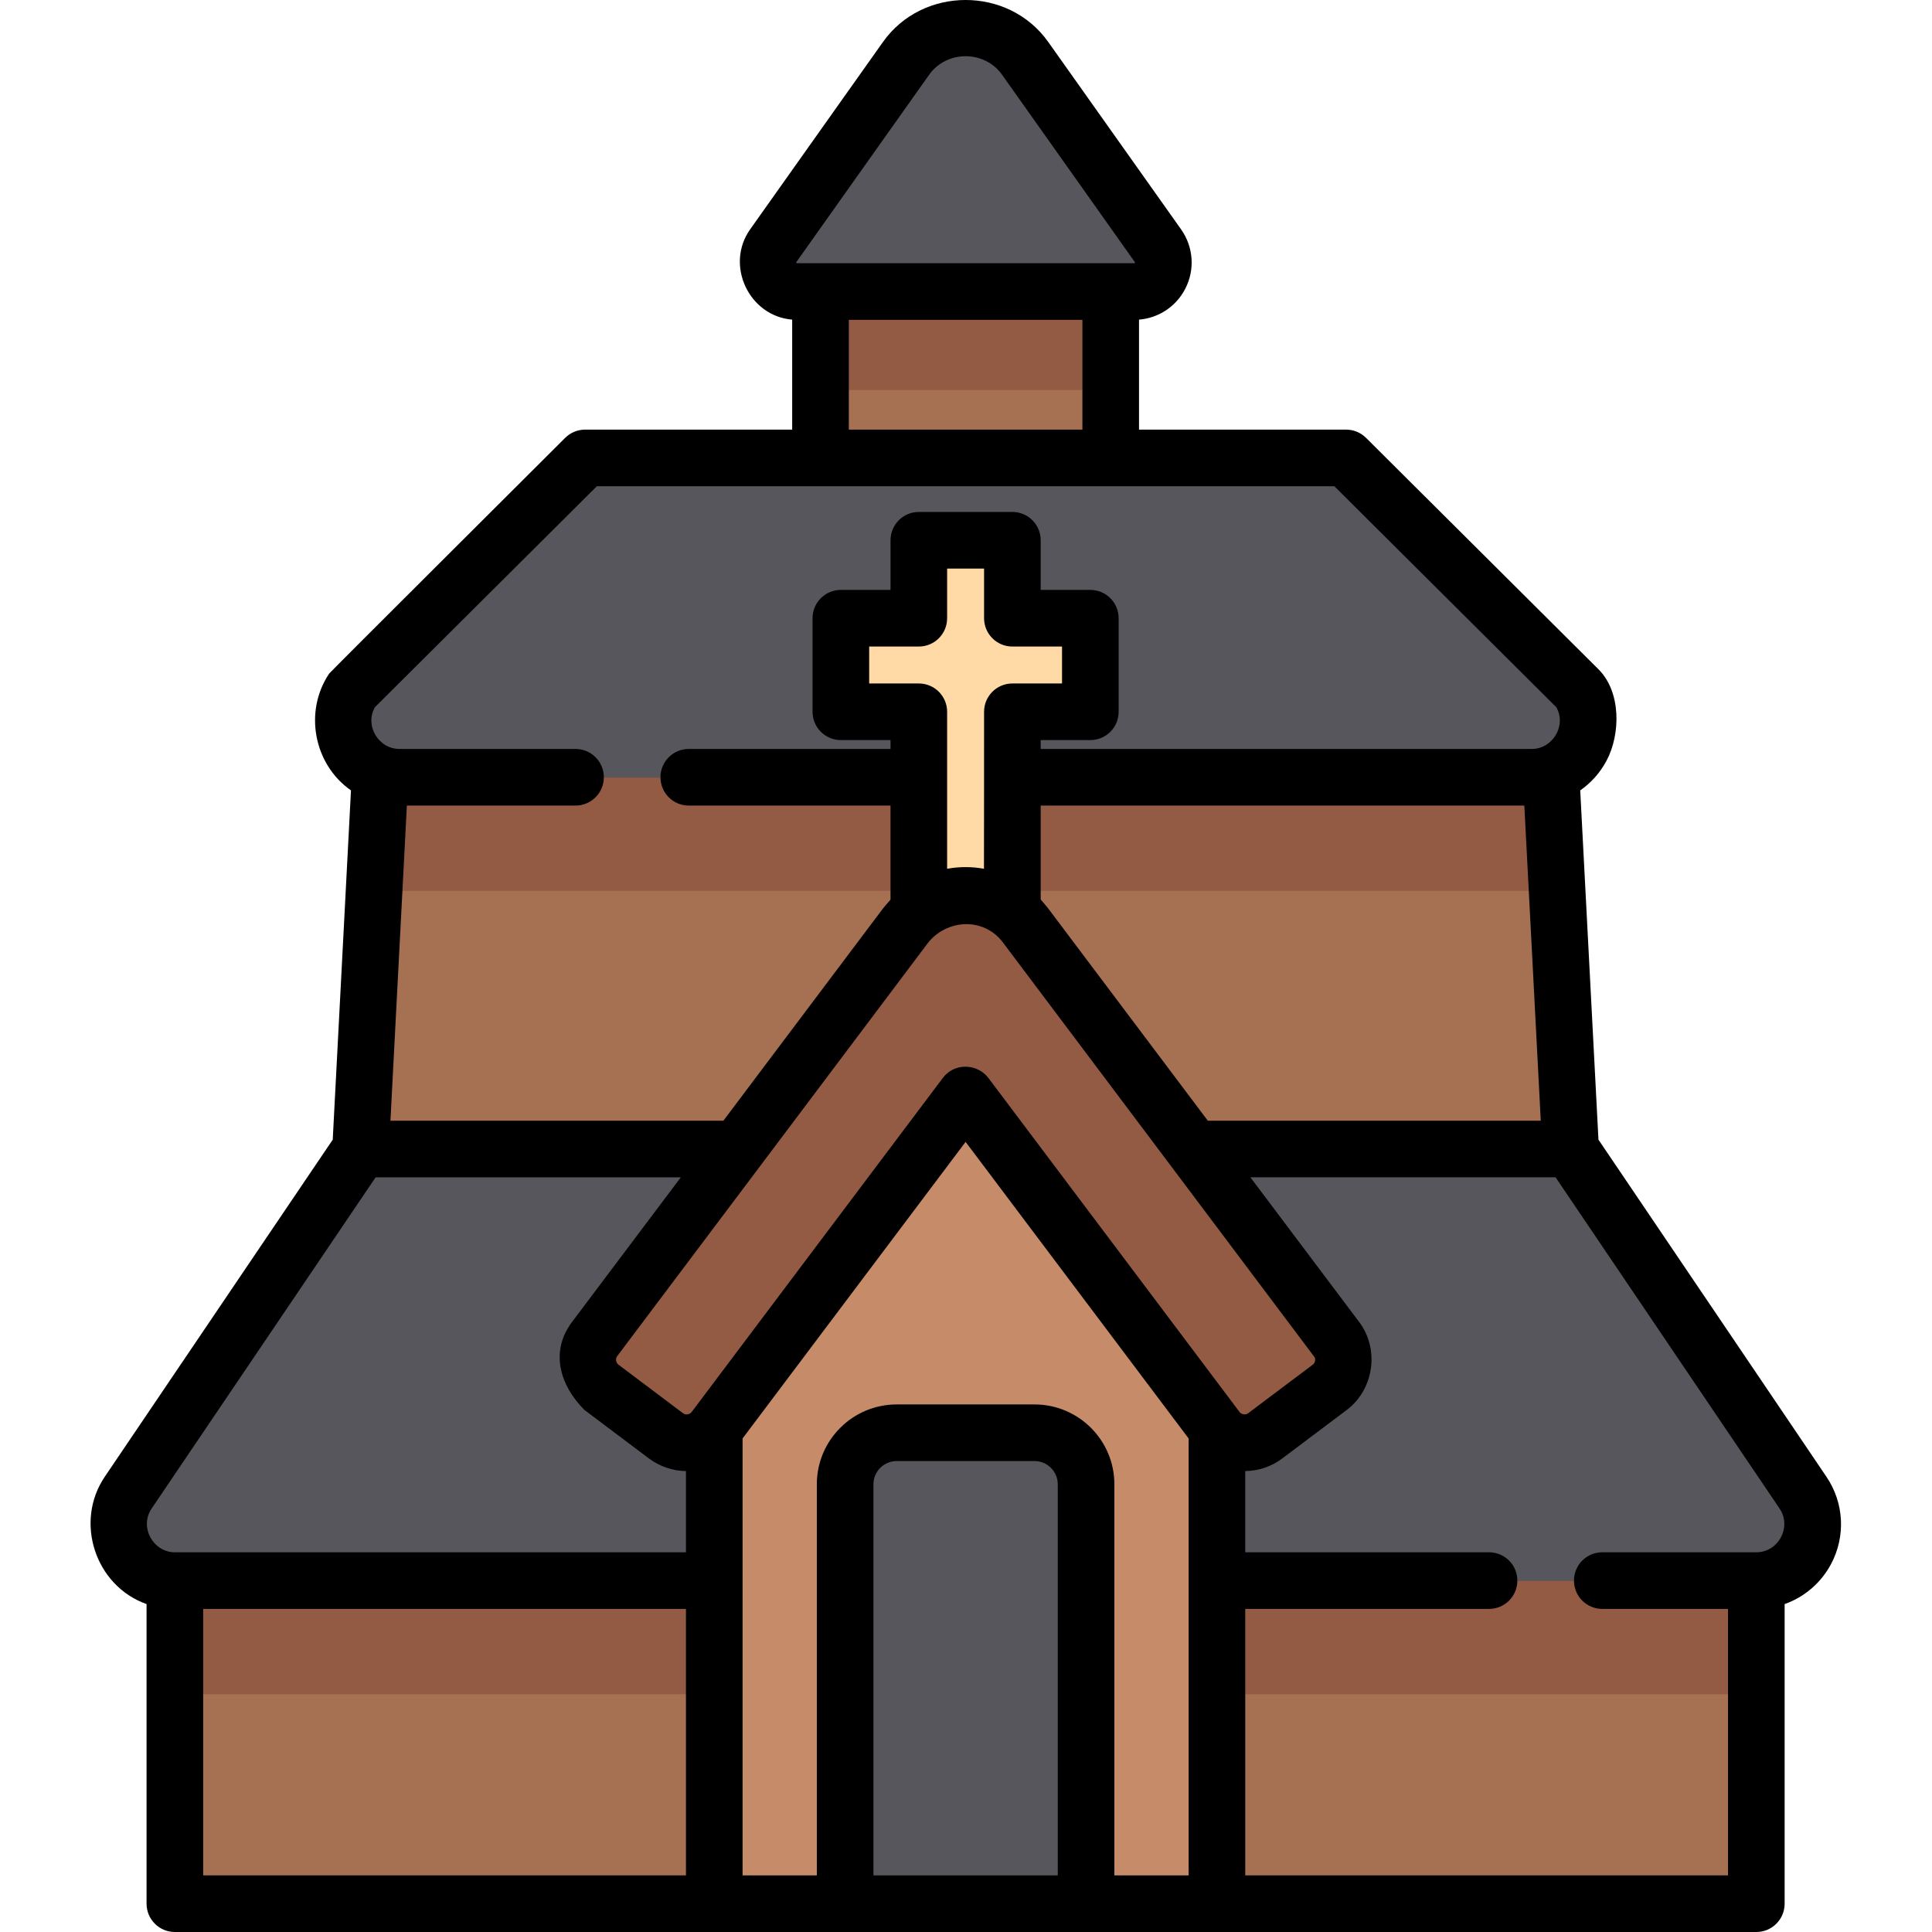 <svg height="512pt" viewBox="-24 0 512 512.002" width="512pt" xmlns="http://www.w3.org/2000/svg"><g fill="#a67052"><path d="m193.496 63.449h76.906v79.824h-76.906zm0 0"/><path d="m22.395 399.836h419.105v104.758h-419.105zm0 0"/><path d="m387.137 206.082-150.047-42.312-160.332 42.312-5.141 98.512 160.332 29.094 160.328-29.094zm0 0"/></g><path d="m22.395 448.988h419.105v-49.152h-419.105zm0 0" fill="#935b43"/><path d="m453.875 395.672-61.598-91.074h-320.66l-61.594 91.074c-6.707 9.918.398 23.305 12.371 23.305h419.105c11.977 0 19.082-13.387 12.375-23.305zm0 0" fill="#57565c"/><path d="m76.758 206.082-1.566 30.012h313.512l-1.566-30.012-150.047-42.312zm0 0" fill="#935b43"/><path d="m394.371 182.777-61.598-61.324h-201.652l-61.594 61.324c-6.707 9.922.398 23.305 12.371 23.305h300.098c11.977 0 19.082-13.383 12.375-23.305zm0 0" fill="#57565c"/><path d="m265.004 163.934h-20.66v-20.66h-24.793v20.66h-20.66v24.793h20.66v62.316h24.793v-62.316h20.66zm0 0" fill="#ffdaa6"/><path d="m298.555 345.422v159.172h-133.211v-159.172l66.605-80.332zm0 0" fill="#c68c6a"/><path d="m330.262 354.957-82.461-109.656c-4.711-6.27-12.793-9.289-20.723-7.312-4.504 1.125-8.422 3.906-11.211 7.617l-82.23 109.352c-3.035 4.035-2.223 9.762 1.812 12.797l17.098 12.859c4.035 3.031 9.762 2.219 12.797-1.812l66.605-88.578 66.605 88.578c3.031 4.031 8.762 4.844 12.793 1.812l17.102-12.859c4.031-3.035 4.844-8.762 1.812-12.797zm0 0" fill="#935b43"/><path d="m250.223 379.797h-36.547c-7.539 0-13.652 6.113-13.652 13.652v111.145h63.848v-111.148c.004-7.539-6.109-13.648-13.648-13.648zm0 0" fill="#57565c"/><path d="m282.926 65.219-35.199-49.656c-3.625-5.117-9.508-8.156-15.777-8.156-6.273 0-12.152 3.039-15.781 8.156l-35.199 49.656c-3.609 5.094.031 12.141 6.273 12.141h89.41c6.242 0 9.887-7.047 6.273-12.141zm0 0" fill="#57565c"/><path d="m193.496 77.359h76.906v26h-76.906zm0 0" fill="#935b43"/><path d="m399.609 302.023-4.832-92.559c2.871-2 5.281-4.68 6.984-7.895 3.734-7.031 3.875-18.215-2.152-24.207l-61.594-61.324c-1.406-1.398-3.309-2.184-5.293-2.184h-54.871v-29.148c5.203-.422 9.82-3.465 12.246-8.16 2.621-5.066 2.195-11.109-1.102-15.766 0 0-35.172-49.613-35.199-49.656-10.527-14.848-33.297-14.82-43.801 0 0 0-35.133 49.562-35.199 49.656-6.688 9.43-.344 22.988 11.141 23.926v29.148h-54.867c-1.984 0-3.891.785-5.297 2.188 0 0-62.246 62.035-62.516 62.438-6.777 10.004-4.141 24.086 5.754 30.984l-4.832 92.559s-60.387 89.293-60.426 89.348c-8.09 11.965-2.512 28.914 11.086 33.727v79.402c0 4.145 3.359 7.504 7.504 7.504h419.102c4.145 0 7.504-3.359 7.504-7.504v-79.402c5.207-1.844 9.633-5.578 12.316-10.633 3.902-7.348 3.43-16.199-1.23-23.094zm-75.207 57.684c.281.672.086 1.5-.516 1.953 0 0-17.09 12.848-17.102 12.859-.699.527-1.762.371-2.289-.324 0 0-66.422-88.336-66.516-88.461-2.984-3.969-9.047-4.117-12.082-.117 0 0-66.605 88.578-66.605 88.578-.531.703-1.582.855-2.289.324 0 0-17.086-12.852-17.098-12.859-.695-.523-.871-1.566-.324-2.289 0 0 82.219-109.34 82.234-109.359 4.988-6.465 14.848-7.02 19.934-.297 0 0 82.605 109.875 82.652 109.992zm-80.109-188.367h13.156v9.789h-13.156c-4.145 0-7.504 3.359-7.504 7.504 0 0 0 41.605-.027 41.602-3.152-.578-6.391-.586-9.547-.035-.07.012-.145.016-.215.027v-41.594c0-4.145-3.355-7.504-7.5-7.504h-13.16v-9.789h13.16c4.145 0 7.5-3.359 7.5-7.504v-13.156h9.789v13.156c0 4.145 3.359 7.504 7.504 7.504zm9.449 69.355c-.52-.691-1.848-2.203-1.949-2.305v-24.902h128.172l4.355 83.508h-88.238s-42.336-56.301-42.34-56.301zm-66.707-171.234s35.168-49.609 35.203-49.656c4.637-6.543 14.684-6.535 19.316 0l35.246 49.734c.004.059-.059.184-.105.211 0 0-.027.008-.094.008l-89.504-.008c-.051-.027-.113-.152-.062-.289zm13.91 15.301h61.902v29.094h-61.902zm-125.582 102.645 58.805-58.547h195.453l58.805 58.547c2.797 4.863-.949 11.074-6.484 11.074h-130.148v-2.348h13.16c4.141 0 7.5-3.359 7.5-7.504v-24.793c0-4.145-3.359-7.504-7.5-7.504h-13.16v-13.156c0-4.145-3.359-7.504-7.504-7.504h-24.793c-4.145 0-7.5 3.359-7.5 7.504v13.156h-13.16c-4.145 0-7.504 3.359-7.504 7.504v24.793c0 4.145 3.359 7.504 7.504 7.504h13.16v2.348h-53.465c-4.145 0-7.504 3.359-7.504 7.504s3.359 7.504 7.504 7.504h53.465v24.938c-.137.145-1.625 1.832-2.18 2.574l-42.109 55.996h-88.238l4.355-83.508h44.695c4.145 0 7.504-3.359 7.504-7.504s-3.359-7.504-7.504-7.504c0 0-46.598 0-46.676 0-5.562.004-9.27-6.227-6.48-11.074zm-59.18 212.371 59.363-87.777h80.879s-28.824 38.328-28.84 38.352c-5.941 7.898-3.125 16.879 3.297 23.301 0 0 17.098 12.855 17.102 12.859 2.801 2.105 6.293 3.297 9.801 3.34v21.523s-135.203 0-135.441 0c-5.734 0-9.504-6.652-6.16-11.598zm13.664 26.605h127.938v70.613h-127.938zm142.945-45.176 59.102-78.594 59.105 78.598v115.785h-19.676v-103.645c0-11.668-9.488-21.156-21.156-21.156h-36.547c-11.664 0-21.152 9.488-21.152 21.156v103.645h-19.676zm34.68 115.789v-103.645c0-3.391 2.758-6.152 6.148-6.152h36.547c3.391 0 6.148 2.762 6.148 6.152v103.645zm226.473 0h-127.941v-70.617h64.609c4.145 0 7.504-3.355 7.504-7.5 0-4.145-3.359-7.504-7.504-7.504h-64.609v-21.531c3.559-.039 6.945-1.188 9.801-3.332 0 0 17.09-12.852 17.102-12.859 7.219-5.43 8.715-16.098 3.297-23.301l-28.836-38.352h80.875l59.363 87.777c3.312 4.898-.312 11.598-6.156 11.598h-40.824c-4.145 0-7.504 3.359-7.504 7.504 0 4.145 3.359 7.504 7.504 7.504h33.32zm0 0"/></svg>